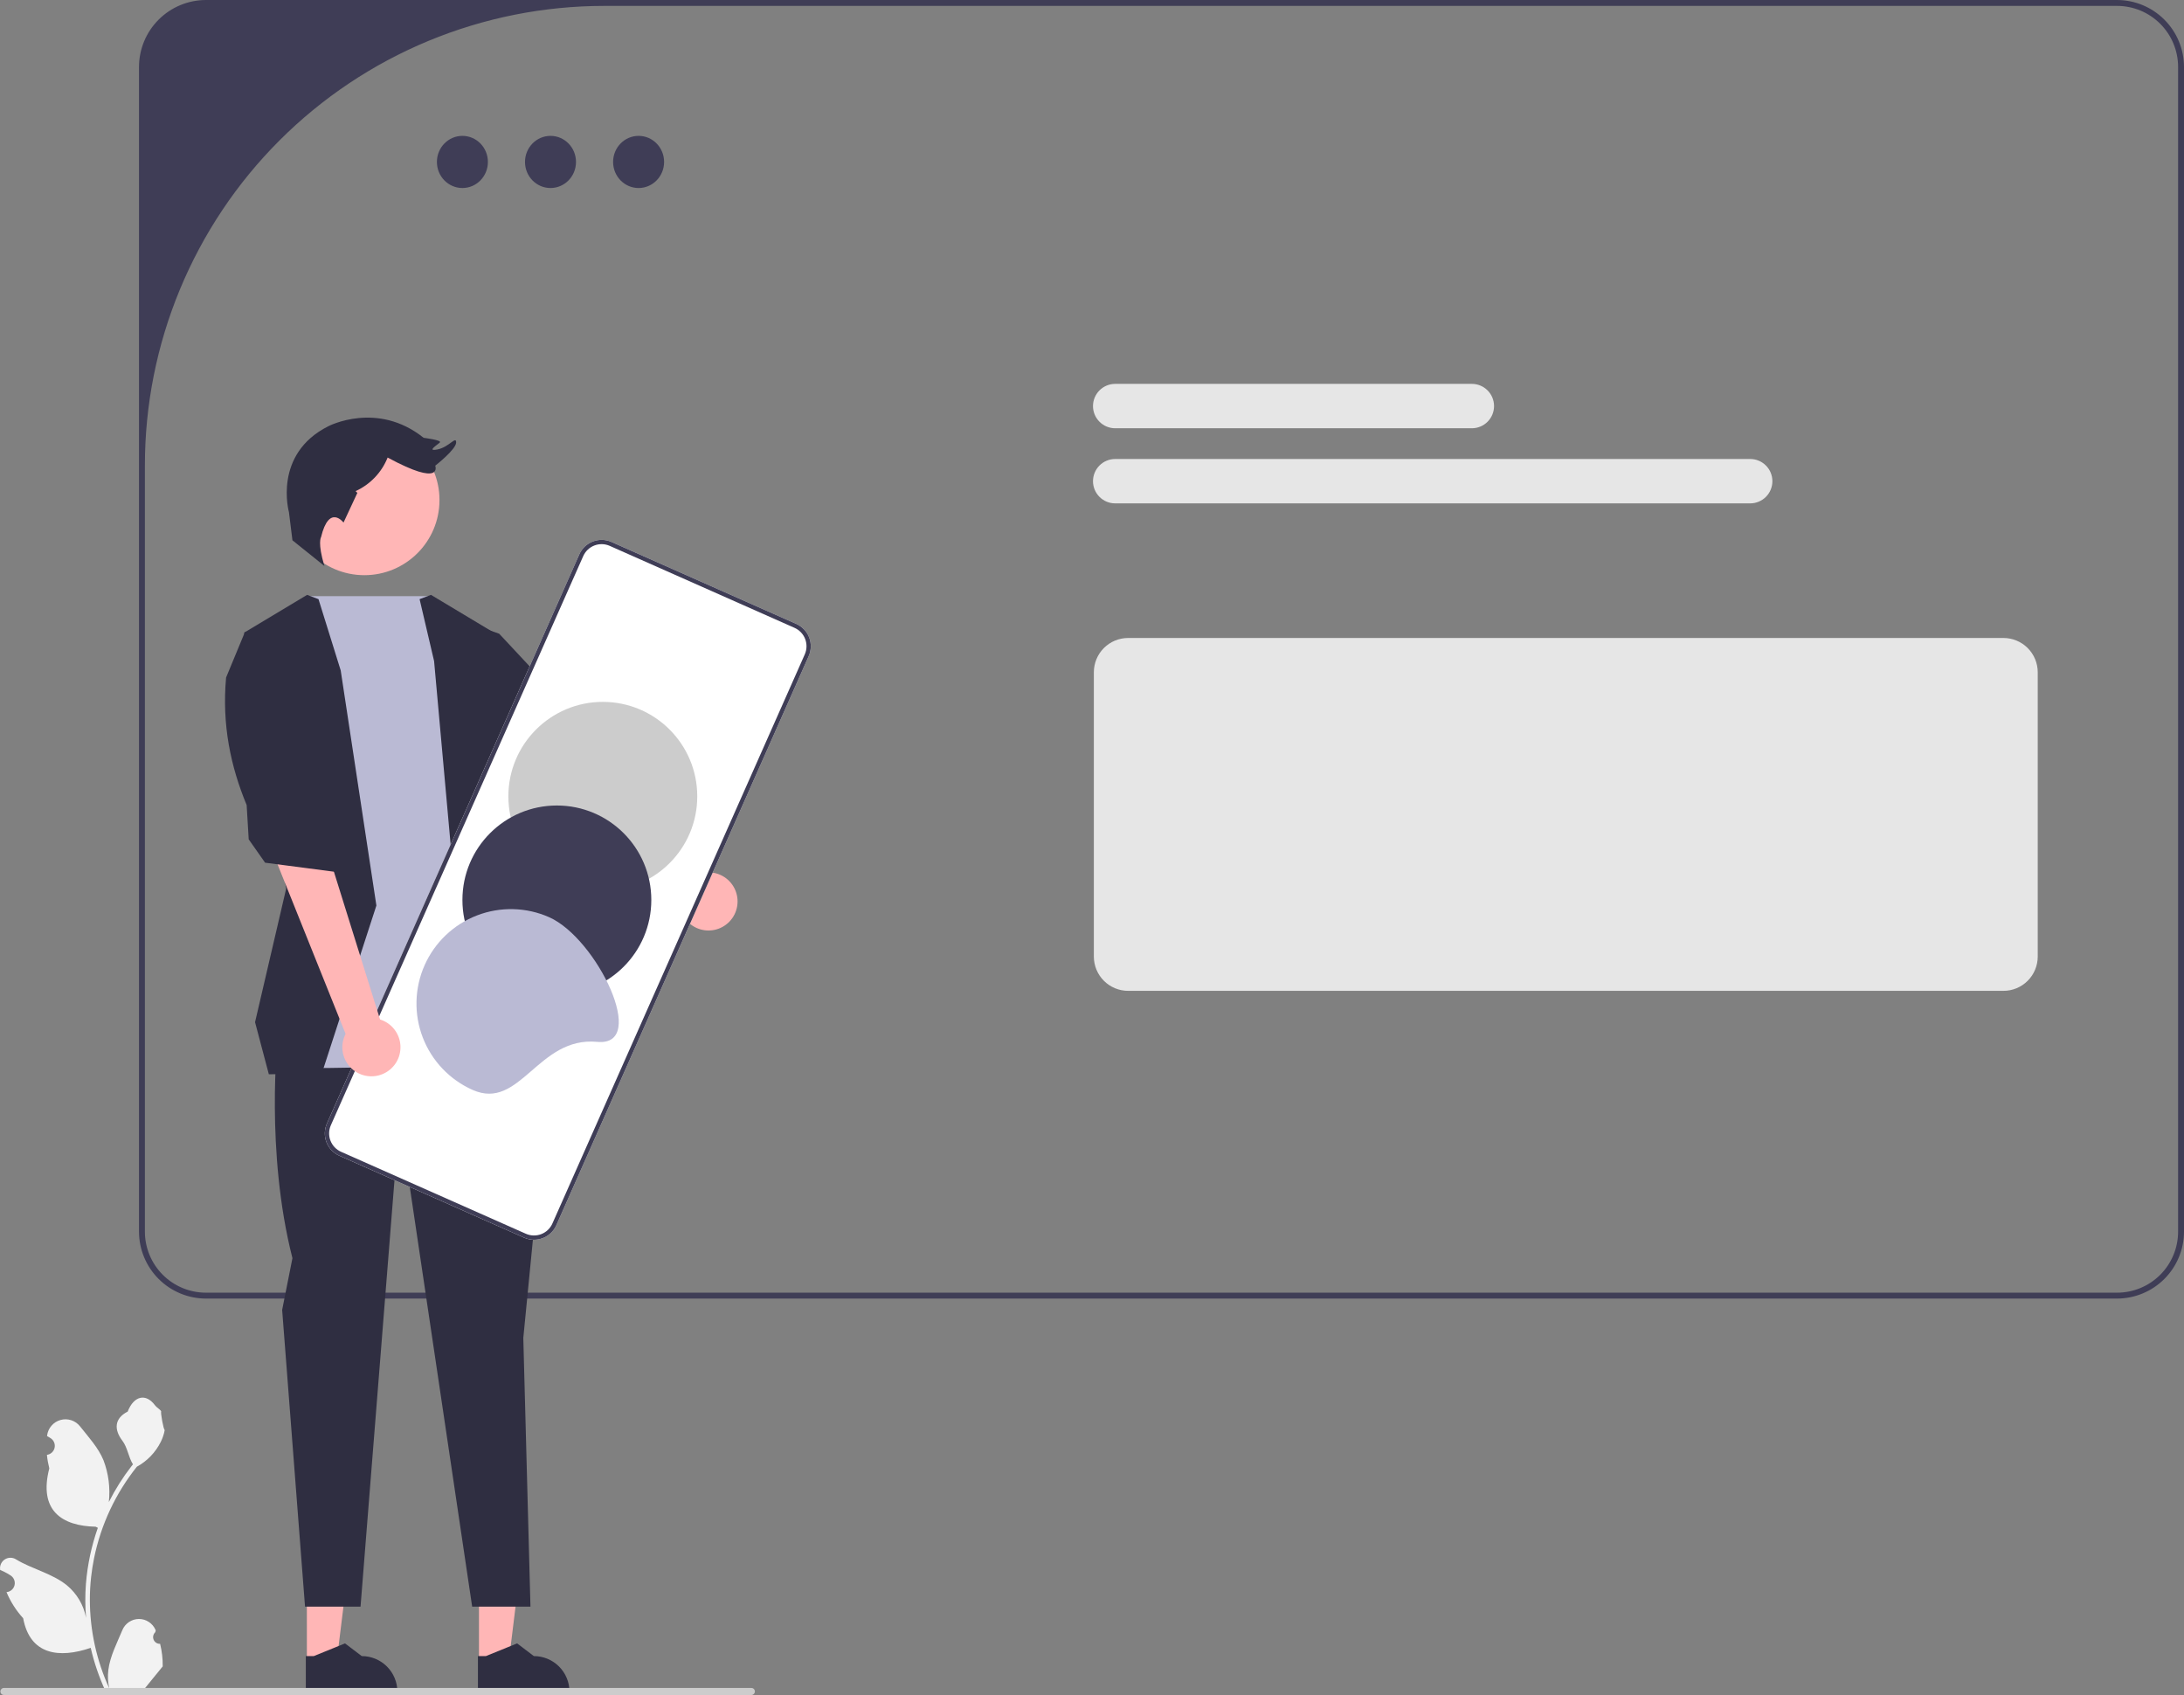 <svg width="460" height="357" viewBox="0 0 460 357" fill="none" xmlns="http://www.w3.org/2000/svg">
<rect x="0" y="0" width="460" height="357" fill="#808080" stroke="none"/>
<g clip-path="url(#clip0_12_120)">
<path d="M445.897 0H43.379C39.64 0.005 36.056 1.492 33.412 4.136C30.768 6.779 29.281 10.364 29.276 14.103V259.373C29.281 263.112 30.768 266.696 33.412 269.34C36.056 271.984 39.64 273.471 43.379 273.475H445.897C449.636 273.471 453.221 271.984 455.865 269.34C458.508 266.696 459.996 263.112 460 259.373V14.103C459.996 10.364 458.508 6.779 455.865 4.136C453.221 1.492 449.636 0.005 445.897 0ZM458.757 259.373C458.757 261.061 458.424 262.734 457.778 264.294C457.132 265.854 456.185 267.272 454.991 268.466C453.796 269.66 452.379 270.607 450.819 271.253C449.258 271.9 447.586 272.232 445.897 272.232H43.379C39.968 272.232 36.697 270.877 34.286 268.466C31.874 266.054 30.519 262.783 30.519 259.373V98.001C30.519 85.294 33.022 72.713 37.885 60.973C42.747 49.234 49.874 38.568 58.859 29.583C67.844 20.598 78.51 13.471 90.25 8.608C101.989 3.746 114.571 1.243 127.277 1.243H445.897C447.586 1.243 449.258 1.576 450.819 2.222C452.379 2.868 453.796 3.815 454.991 5.01C456.185 6.204 457.132 7.621 457.778 9.181C458.424 10.742 458.757 12.414 458.757 14.103V259.373Z" fill="#3F3D56"/>
<path d="M421.974 208.669H237.608C235.694 208.666 233.859 207.905 232.506 206.552C231.153 205.198 230.392 203.364 230.389 201.45V141.574C230.392 139.66 231.153 137.825 232.506 136.472C233.859 135.119 235.694 134.358 237.608 134.355H421.974C423.888 134.358 425.723 135.119 427.076 136.472C428.429 137.825 429.19 139.66 429.193 141.574V201.45C429.19 203.364 428.429 205.198 427.076 206.552C425.723 207.905 423.888 208.666 421.974 208.669Z" fill="#E6E6E6"/>
<path d="M134.504 39.596C137.47 39.596 139.875 37.138 139.875 34.105C139.875 31.073 137.47 28.614 134.504 28.614C131.537 28.614 129.132 31.073 129.132 34.105C129.132 37.138 131.537 39.596 134.504 39.596Z" fill="#3F3D56"/>
<path d="M115.948 39.596C118.915 39.596 121.319 37.138 121.319 34.105C121.319 31.073 118.915 28.614 115.948 28.614C112.982 28.614 110.577 31.073 110.577 34.105C110.577 37.138 112.982 39.596 115.948 39.596Z" fill="#3F3D56"/>
<path d="M97.393 39.596C100.359 39.596 102.764 37.138 102.764 34.105C102.764 31.073 100.359 28.614 97.393 28.614C94.427 28.614 92.022 31.073 92.022 34.105C92.022 37.138 94.427 39.596 97.393 39.596Z" fill="#3F3D56"/>
<path d="M310.006 90.19H234.884C233.645 90.19 232.456 89.698 231.579 88.821C230.703 87.945 230.21 86.756 230.21 85.516C230.21 84.277 230.703 83.088 231.579 82.211C232.456 81.335 233.645 80.842 234.884 80.842H310.006C311.246 80.842 312.435 81.335 313.311 82.211C314.188 83.088 314.68 84.277 314.68 85.516C314.68 86.756 314.188 87.945 313.311 88.821C312.435 89.698 311.246 90.19 310.006 90.19Z" fill="#E6E6E6"/>
<path d="M368.632 106.01H234.884C233.645 106.01 232.456 105.517 231.579 104.641C230.703 103.764 230.21 102.575 230.21 101.336C230.21 100.096 230.703 98.907 231.579 98.031C232.456 97.154 233.645 96.662 234.884 96.662H368.632C369.871 96.662 371.06 97.154 371.937 98.031C372.813 98.907 373.306 100.096 373.306 101.336C373.306 102.575 372.813 103.764 371.937 104.641C371.06 105.517 369.871 106.01 368.632 106.01Z" fill="#E6E6E6"/>
<path d="M100.883 349.972L107.154 349.971L110.136 325.784L100.882 325.785L100.883 349.972Z" fill="#FFB6B6"/>
<path d="M100.662 356.514L119.945 356.513V356.269C119.945 354.279 119.154 352.37 117.747 350.962C116.339 349.555 114.43 348.764 112.44 348.764L108.917 346.092L102.345 348.764L100.662 348.764L100.662 356.514Z" fill="#2F2E41"/>
<path d="M64.635 349.972L70.905 349.971L73.888 325.784L64.633 325.785L64.635 349.972Z" fill="#FFB6B6"/>
<path d="M64.414 356.514L83.697 356.513V356.269C83.697 354.279 82.906 352.37 81.498 350.962C80.091 349.555 78.182 348.764 76.191 348.764L72.668 346.092L66.097 348.764L64.413 348.764L64.414 356.514Z" fill="#2F2E41"/>
<path d="M143.122 189.38L121.757 169.344L127.544 159.65L148.614 183.746C149.865 183.62 151.124 183.882 152.22 184.497C153.316 185.111 154.197 186.047 154.743 187.18C155.289 188.312 155.473 189.584 155.27 190.824C155.068 192.065 154.489 193.213 153.612 194.113C152.734 195.012 151.601 195.62 150.367 195.854C149.132 196.088 147.855 195.936 146.709 195.419C145.564 194.903 144.605 194.046 143.963 192.965C143.322 191.885 143.028 190.633 143.122 189.38Z" fill="#FFB6B6"/>
<path d="M58.499 218.55C58.499 218.55 55.847 242.421 61.594 264.966L59.429 275.864L64.246 338.347H75.938L84.139 235.348L99.447 338.347H111.727L110.22 281.764L115.535 227.391L113.314 215.014L58.499 218.55Z" fill="#2F2E41"/>
<path d="M90.808 125.55H64.704L60.314 136.712L61.373 224.96C61.373 224.96 113.094 224.96 116.63 221.423L105.579 182.965L101.6 133.896L90.808 125.55Z" fill="#BABAD4"/>
<path d="M105.136 133.454L123.703 153.347L130.333 157.767L132.102 163.514L124.587 176.334L116.188 173.239L113.536 163.514L97.95 150.773L96.295 130.36L105.136 133.454Z" fill="#2F2E41"/>
<path d="M88.375 126.182L91.43 139.224L95.632 185.838L101.379 221.202H117.958L108.01 182.744L104.031 133.234L90.769 125.277L88.375 126.182Z" fill="#2F2E41"/>
<path d="M67.083 126.182L71.761 141.19L79.276 190.701L67.783 226.065L56.624 226.239L53.72 215.268L60.268 187.164L51.426 133.234L64.688 125.277L67.083 126.182Z" fill="#2F2E41"/>
<path d="M76.742 121.13C85.481 121.13 92.565 114.046 92.565 105.307C92.565 96.568 85.481 89.484 76.742 89.484C68.003 89.484 60.919 96.568 60.919 105.307C60.919 114.046 68.003 121.13 76.742 121.13Z" fill="#FFB6B6"/>
<path d="M67.614 113.14C67.614 113.14 66.854 114.293 68.321 119.184L61.594 113.783L60.858 107.852C60.858 107.852 57.434 95.624 69.173 89.754C69.173 89.754 79.444 84.374 89.227 92.2C89.227 92.2 93.139 92.689 92.65 93.178C92.161 93.667 89.716 95.135 92.161 94.646C94.607 94.157 96.074 91.711 96.074 93.178C96.074 94.646 91.672 98.07 91.672 98.07C91.672 98.07 93.384 102.716 81.645 96.358C80.39 99.496 77.971 102.03 74.893 103.429L75.27 103.796L72.352 110.053C72.352 110.053 69.326 106.048 67.614 113.14Z" fill="#2F2E41"/>
<path d="M68.856 236.611L122.017 116.744C122.57 115.5 123.594 114.527 124.864 114.037C126.134 113.548 127.547 113.582 128.792 114.132L167.721 131.397C168.964 131.95 169.938 132.974 170.427 134.244C170.917 135.514 170.883 136.927 170.332 138.172L117.171 258.039C116.618 259.283 115.594 260.256 114.324 260.746C113.054 261.235 111.641 261.201 110.396 260.651L71.468 243.386C70.224 242.833 69.25 241.809 68.761 240.539C68.271 239.268 68.305 237.856 68.856 236.611Z" fill="white"/>
<path d="M68.856 236.611L122.017 116.744C122.57 115.5 123.594 114.527 124.864 114.037C126.134 113.548 127.547 113.582 128.792 114.132L167.721 131.397C168.964 131.95 169.938 132.974 170.427 134.244C170.917 135.514 170.883 136.927 170.332 138.172L117.171 258.039C116.618 259.283 115.594 260.256 114.324 260.746C113.054 261.235 111.641 261.201 110.396 260.651L71.468 243.386C70.224 242.833 69.25 241.809 68.761 240.539C68.271 239.268 68.305 237.856 68.856 236.611ZM169.506 137.806C169.96 136.78 169.988 135.616 169.585 134.569C169.181 133.523 168.379 132.679 167.354 132.223L128.425 114.958C127.4 114.504 126.236 114.476 125.189 114.88C124.143 115.283 123.299 116.085 122.843 117.11L69.682 236.977C69.228 238.003 69.2 239.167 69.603 240.214C70.007 241.26 70.809 242.104 71.834 242.56L110.763 259.825C111.788 260.279 112.952 260.307 113.999 259.903C115.045 259.5 115.889 258.698 116.345 257.673L169.506 137.806Z" fill="#3F3D56"/>
<path d="M126.966 187.598C137.953 187.598 146.859 178.692 146.859 167.706C146.859 156.72 137.953 147.813 126.966 147.813C115.98 147.813 107.074 156.72 107.074 167.706C107.074 178.692 115.98 187.598 126.966 187.598Z" fill="#CCCCCC"/>
<path d="M117.288 209.42C128.275 209.42 137.181 200.514 137.181 189.527C137.181 178.541 128.275 169.635 117.288 169.635C106.302 169.635 97.396 178.541 97.396 189.527C97.396 200.514 106.302 209.42 117.288 209.42Z" fill="#3F3D56"/>
<path d="M99.546 229.533C97.158 228.474 95.002 226.955 93.201 225.062C91.4 223.17 89.989 220.942 89.05 218.504C88.11 216.067 87.659 213.468 87.724 210.857C87.789 208.245 88.367 205.672 89.426 203.284C90.485 200.896 92.004 198.74 93.897 196.939C95.789 195.138 98.017 193.727 100.455 192.788C102.892 191.848 105.491 191.398 108.103 191.462C110.714 191.527 113.287 192.105 115.675 193.164C125.718 197.618 136.731 220.463 125.795 219.413C113.271 218.211 109.589 233.987 99.546 229.533Z" fill="#BABAD4"/>
<path d="M72.79 217.732L57.245 179.002L69.676 181.488L80.05 214.7C81.25 215.074 82.305 215.808 83.074 216.802C83.842 217.797 84.285 219.004 84.344 220.259C84.403 221.515 84.074 222.758 83.402 223.819C82.73 224.881 81.747 225.711 80.587 226.195C79.428 226.679 78.147 226.795 76.919 226.526C75.692 226.258 74.576 225.618 73.725 224.694C72.873 223.77 72.327 222.606 72.159 221.36C71.992 220.115 72.212 218.848 72.79 217.732Z" fill="#FFB6B6"/>
<path d="M47.621 142.682C46.716 152.665 48.59 161.431 51.951 169.545L52.383 176.763L55.838 181.683L70.573 183.607L73.279 175.075L67.222 167.017L66.713 146.893L51.602 133.069L47.621 142.682Z" fill="#2F2E41"/>
<path d="M33.724 346.184C33.435 346.197 33.149 346.122 32.904 345.967C32.66 345.812 32.469 345.586 32.358 345.319C32.246 345.053 32.219 344.758 32.281 344.475C32.342 344.193 32.489 343.936 32.702 343.74L32.798 343.355C32.785 343.325 32.773 343.294 32.76 343.263C32.469 342.576 31.981 341.99 31.358 341.578C30.735 341.167 30.004 340.949 29.258 340.952C28.511 340.955 27.782 341.178 27.162 341.594C26.542 342.01 26.059 342.599 25.773 343.289C24.63 346.041 23.175 348.798 22.817 351.708C22.659 352.995 22.726 354.299 23.014 355.562C20.33 349.707 18.936 343.344 18.927 336.903C18.926 335.287 19.016 333.672 19.196 332.066C19.345 330.749 19.551 329.442 19.814 328.144C21.253 321.101 24.341 314.5 28.826 308.883C30.997 307.698 32.753 305.877 33.857 303.664C34.257 302.868 34.539 302.019 34.696 301.143C34.451 301.175 33.772 297.445 33.957 297.217C33.616 296.699 33.005 296.441 32.632 295.936C30.779 293.423 28.225 293.862 26.892 297.277C24.044 298.714 24.016 301.098 25.764 303.391C26.875 304.849 27.028 306.823 28.004 308.385C27.903 308.513 27.799 308.638 27.698 308.766C25.864 311.125 24.265 313.658 22.924 316.329C23.25 313.337 22.861 310.31 21.789 307.498C20.703 304.876 18.666 302.669 16.873 300.403C16.398 299.794 15.754 299.34 15.022 299.097C14.289 298.854 13.501 298.834 12.757 299.039C12.013 299.244 11.347 299.665 10.842 300.249C10.337 300.833 10.017 301.553 9.921 302.319C9.918 302.353 9.914 302.386 9.911 302.419C10.177 302.57 10.438 302.729 10.693 302.898C11.014 303.112 11.262 303.418 11.405 303.776C11.549 304.133 11.581 304.526 11.498 304.903C11.415 305.279 11.22 305.621 10.938 305.885C10.657 306.148 10.303 306.321 9.922 306.38L9.883 306.386C9.977 307.346 10.145 308.297 10.384 309.232C8.084 318.13 13.051 321.37 20.143 321.516C20.3 321.596 20.453 321.676 20.609 321.753C19.262 325.569 18.418 329.545 18.096 333.579C17.914 335.959 17.925 338.35 18.128 340.729L18.116 340.645C17.602 338 16.191 335.613 14.122 333.888C11.048 331.363 6.705 330.433 3.389 328.404C3.036 328.177 2.627 328.057 2.208 328.056C1.789 328.055 1.379 328.173 1.025 328.398C0.672 328.622 0.39 328.943 0.213 329.323C0.035 329.703 -0.029 330.125 0.026 330.54L0.039 330.629C0.534 330.83 1.015 331.062 1.48 331.323C1.747 331.473 2.007 331.633 2.263 331.802C2.583 332.016 2.832 332.322 2.975 332.679C3.119 333.037 3.151 333.43 3.068 333.806C2.984 334.183 2.789 334.525 2.508 334.789C2.227 335.052 1.872 335.225 1.491 335.283L1.452 335.289C1.424 335.293 1.4 335.297 1.372 335.301C2.217 337.318 3.402 339.174 4.877 340.789C6.315 348.556 12.494 349.293 19.104 347.031H19.108C19.833 350.183 20.884 353.25 22.243 356.184H33.443C33.483 356.06 33.519 355.931 33.556 355.807C32.519 355.872 31.478 355.81 30.456 355.622C31.287 354.603 32.118 353.575 32.949 352.555C32.968 352.536 32.985 352.516 33.002 352.495C33.423 351.973 33.849 351.455 34.27 350.934L34.27 350.933C34.293 349.333 34.109 347.737 33.724 346.184Z" fill="#F2F2F2"/>
<path d="M158.995 356.218C158.995 356.315 158.976 356.411 158.939 356.501C158.902 356.591 158.848 356.673 158.779 356.741C158.71 356.81 158.629 356.864 158.539 356.902C158.449 356.939 158.353 356.958 158.255 356.957H0.827C0.631 356.957 0.442 356.879 0.304 356.741C0.165 356.602 0.087 356.414 0.087 356.218C0.087 356.021 0.165 355.833 0.304 355.695C0.442 355.556 0.631 355.478 0.827 355.478H158.255C158.353 355.478 158.449 355.497 158.539 355.534C158.629 355.571 158.71 355.625 158.779 355.694C158.848 355.763 158.902 355.844 158.939 355.934C158.976 356.024 158.995 356.12 158.995 356.218Z" fill="#CCCCCC"/>
</g>
<defs>
<clipPath id="clip0_12_120">
<rect width="460" height="356.957" fill="white"/>
</clipPath>
</defs>
</svg>
